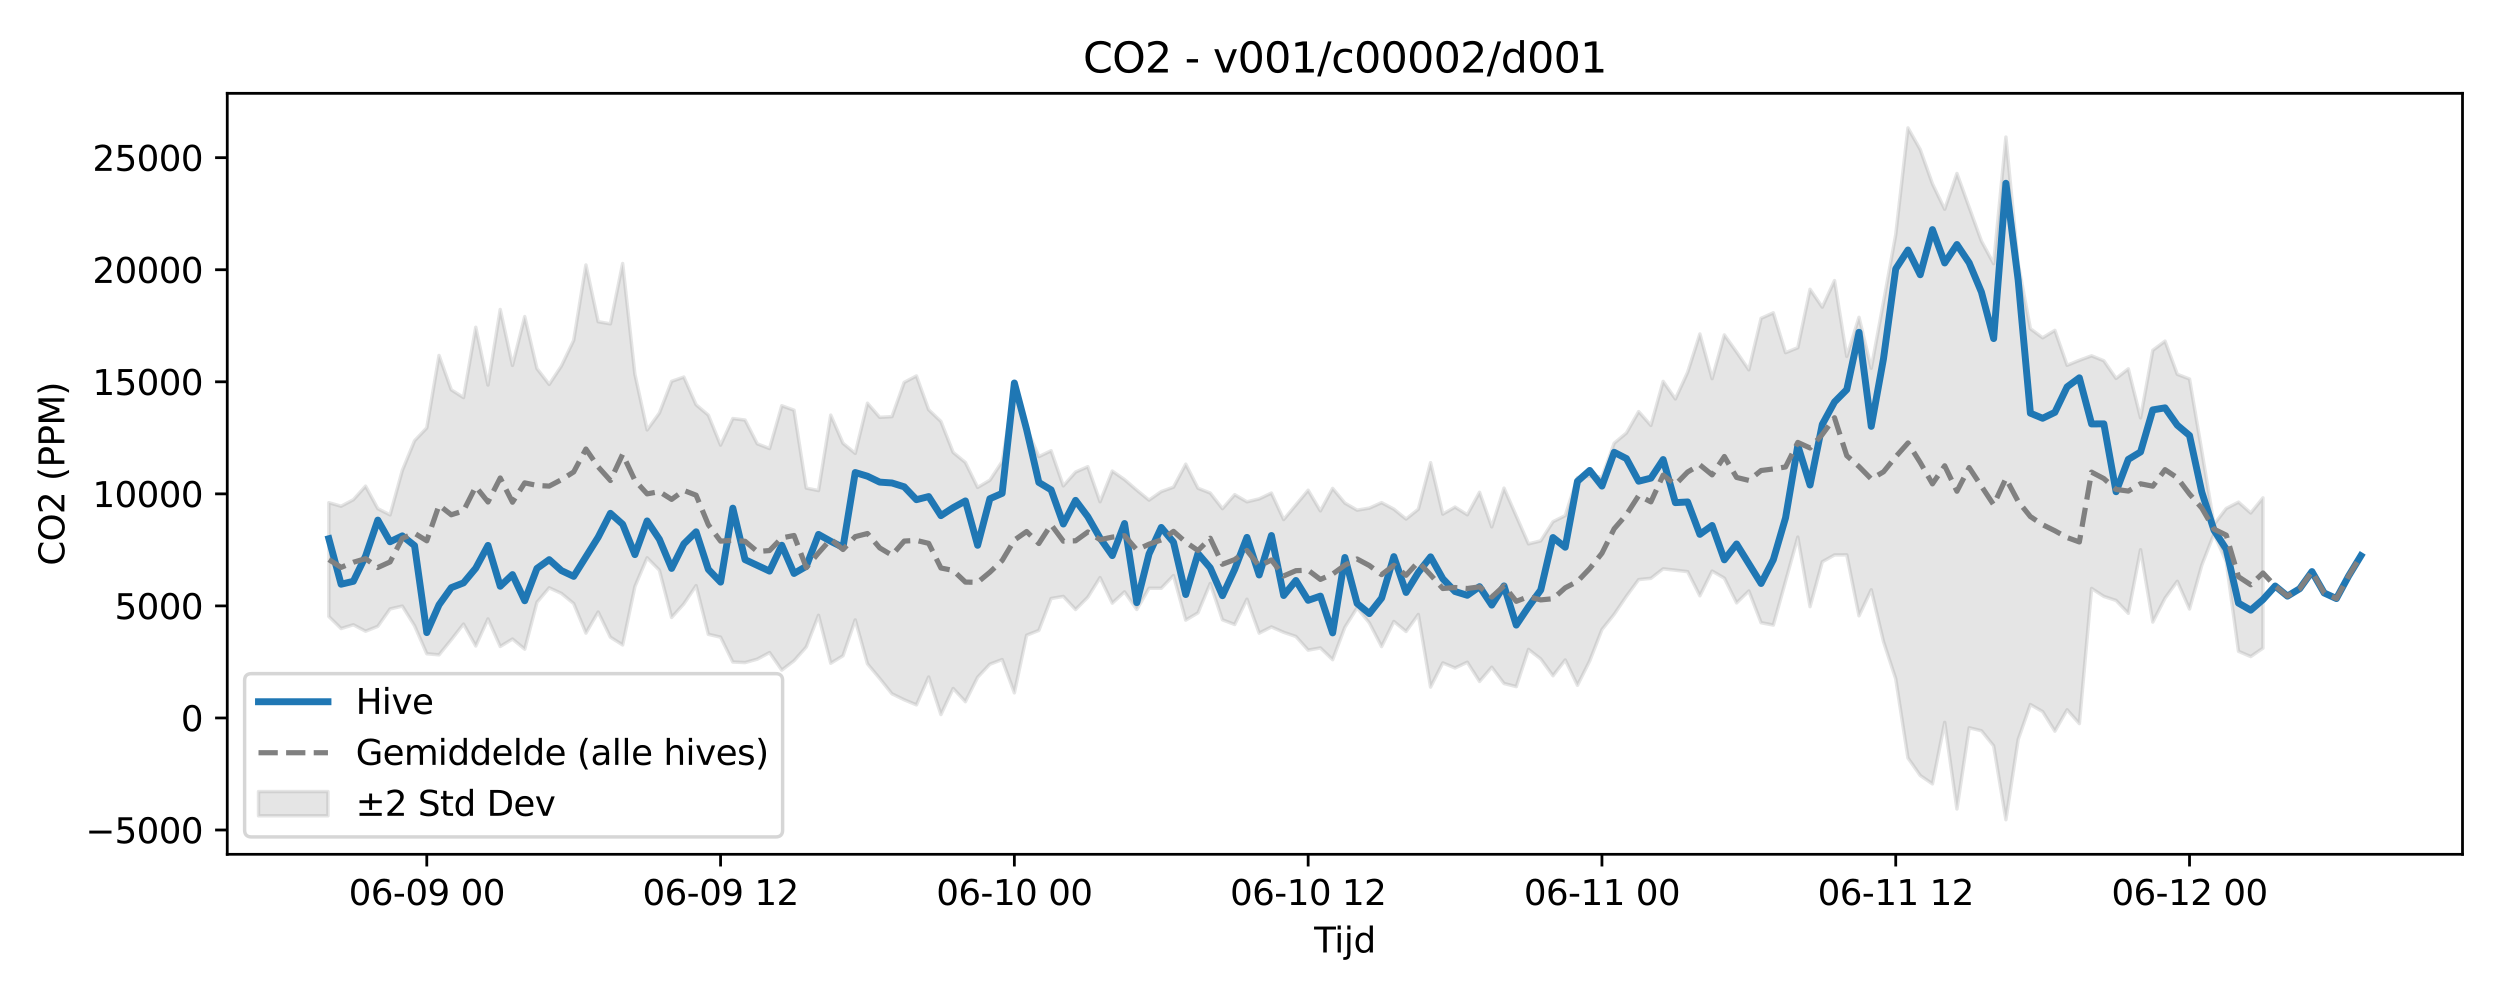 <?xml version="1.0" encoding="utf-8" standalone="no"?>
<!DOCTYPE svg PUBLIC "-//W3C//DTD SVG 1.1//EN"
  "http://www.w3.org/Graphics/SVG/1.1/DTD/svg11.dtd">
<svg xmlns:xlink="http://www.w3.org/1999/xlink" width="720pt" height="288pt" viewBox="0 0 720 288" xmlns="http://www.w3.org/2000/svg" version="1.1">
 <defs>
  <style type="text/css">*{stroke-linejoin: round; stroke-linecap: butt}</style>
 </defs>
 <g id="figure_1">
  <g id="patch_1">
   <path d="M 0 288 
L 720 288 
L 720 0 
L 0 0 
z
" style="fill: #ffffff"/>
  </g>
  <g id="axes_1">
   <g id="patch_2">
    <path d="M 65.45 246.04 
L 709.2 246.04 
L 709.2 26.88 
L 65.45 26.88 
z
" style="fill: #ffffff"/>
   </g>
   <g id="FillBetweenPolyCollection_1">
    <defs>
     <path id="ma0ca6dfdbf" d="M 94.711 -143.233 
L 94.711 -110.448 
L 98.237 -106.975 
L 101.762 -108.066 
L 105.288 -106.211 
L 108.813 -107.614 
L 112.339 -112.618 
L 115.864 -113.443 
L 119.39 -107.786 
L 122.915 -99.717 
L 126.441 -99.405 
L 129.966 -103.745 
L 133.491 -108.27 
L 137.017 -101.955 
L 140.542 -109.756 
L 144.068 -101.806 
L 147.593 -103.96 
L 151.119 -101.044 
L 154.644 -114.542 
L 158.17 -118.716 
L 161.695 -117.086 
L 165.221 -114.177 
L 168.746 -105.667 
L 172.272 -111.736 
L 175.797 -104.49 
L 179.323 -102.254 
L 182.848 -119.076 
L 186.373 -127.351 
L 189.899 -123.786 
L 193.424 -110.171 
L 196.95 -114.088 
L 200.475 -119.336 
L 204.001 -105.314 
L 207.526 -104.504 
L 211.052 -97.335 
L 214.577 -97.177 
L 218.103 -98.163 
L 221.628 -100.057 
L 225.154 -95.012 
L 228.679 -97.695 
L 232.205 -101.659 
L 235.73 -110.799 
L 239.255 -96.98 
L 242.781 -99.143 
L 246.306 -109.472 
L 249.832 -96.816 
L 253.357 -92.606 
L 256.883 -88.187 
L 260.408 -86.468 
L 263.934 -84.993 
L 267.459 -93.028 
L 270.985 -82.207 
L 274.51 -89.719 
L 278.036 -85.913 
L 281.561 -92.959 
L 285.087 -96.705 
L 288.612 -98.048 
L 292.137 -88.462 
L 295.663 -105.051 
L 299.188 -106.446 
L 302.714 -115.63 
L 306.239 -116.232 
L 309.765 -112.45 
L 313.29 -115.993 
L 316.816 -121.655 
L 320.341 -114.295 
L 323.867 -117.542 
L 327.392 -112.461 
L 330.918 -118.574 
L 334.443 -118.573 
L 337.968 -122.231 
L 341.494 -109.398 
L 345.019 -111.501 
L 348.545 -119.966 
L 352.07 -109.494 
L 355.596 -108.139 
L 359.121 -115.425 
L 362.647 -105.657 
L 366.172 -107.45 
L 369.698 -105.893 
L 373.223 -104.692 
L 376.749 -100.757 
L 380.274 -101.395 
L 383.8 -98.008 
L 387.325 -107.343 
L 390.85 -112.953 
L 394.376 -108.597 
L 397.901 -101.781 
L 401.427 -109.017 
L 404.952 -106.128 
L 408.478 -111.037 
L 412.003 -90.12 
L 415.529 -97.076 
L 419.054 -95.622 
L 422.58 -97.276 
L 426.105 -91.741 
L 429.631 -95.83 
L 433.156 -91.153 
L 436.682 -90.254 
L 440.207 -100.965 
L 443.732 -98.223 
L 447.258 -93.38 
L 450.783 -97.934 
L 454.309 -90.638 
L 457.834 -97.667 
L 461.36 -106.684 
L 464.885 -111.089 
L 468.411 -116.275 
L 471.936 -121.079 
L 475.462 -121.437 
L 478.987 -124.173 
L 482.513 -123.781 
L 486.038 -123.364 
L 489.563 -116.416 
L 493.089 -123.534 
L 496.614 -121.498 
L 500.14 -114.367 
L 503.665 -117.801 
L 507.191 -108.666 
L 510.716 -107.972 
L 514.242 -120.616 
L 517.767 -133.316 
L 521.293 -113.282 
L 524.818 -126.2 
L 528.344 -128.179 
L 531.869 -128.191 
L 535.395 -110.651 
L 538.92 -118.142 
L 542.445 -103.223 
L 545.971 -92.496 
L 549.496 -69.696 
L 553.022 -64.666 
L 556.547 -62.239 
L 560.073 -79.957 
L 563.598 -55.011 
L 567.124 -78.392 
L 570.649 -77.546 
L 574.175 -73.177 
L 577.7 -51.922 
L 581.226 -75.005 
L 584.751 -85.092 
L 588.277 -83.055 
L 591.802 -77.421 
L 595.327 -83.582 
L 598.853 -79.598 
L 602.378 -118.521 
L 605.904 -116.234 
L 609.429 -115.07 
L 612.955 -111.372 
L 616.48 -129.684 
L 620.006 -108.842 
L 623.531 -115.72 
L 627.057 -120.589 
L 630.582 -112.606 
L 634.108 -125.216 
L 637.633 -134.236 
L 641.159 -126.201 
L 644.684 -100.422 
L 648.209 -98.908 
L 651.735 -101.339 
L 651.735 -144.614 
L 651.735 -144.614 
L 648.209 -140.259 
L 644.684 -143.386 
L 641.159 -141.564 
L 637.633 -136.971 
L 634.108 -158.16 
L 630.582 -178.842 
L 627.057 -180.209 
L 623.531 -189.756 
L 620.006 -187.117 
L 616.48 -167.653 
L 612.955 -181.775 
L 609.429 -179.007 
L 605.904 -184.11 
L 602.378 -185.526 
L 598.853 -184.232 
L 595.327 -182.8 
L 591.802 -192.86 
L 588.277 -190.712 
L 584.751 -193.347 
L 581.226 -212.213 
L 577.7 -248.52 
L 574.175 -212.056 
L 570.649 -218.574 
L 567.124 -228.282 
L 563.598 -238.042 
L 560.073 -227.746 
L 556.547 -235.054 
L 553.022 -244.946 
L 549.496 -251.158 
L 545.971 -220.424 
L 542.445 -201.003 
L 538.92 -181.959 
L 535.395 -196.606 
L 531.869 -185.353 
L 528.344 -207.194 
L 524.818 -199.543 
L 521.293 -204.684 
L 517.767 -187.857 
L 514.242 -186.425 
L 510.716 -197.906 
L 507.191 -196.319 
L 503.665 -181.488 
L 500.14 -186.629 
L 496.614 -191.543 
L 493.089 -178.943 
L 489.563 -191.816 
L 486.038 -180.768 
L 482.513 -173.107 
L 478.987 -178.162 
L 475.462 -165.482 
L 471.936 -169.464 
L 468.411 -163.301 
L 464.885 -160.363 
L 461.36 -150.656 
L 457.834 -150.837 
L 454.309 -150.455 
L 450.783 -139.494 
L 447.258 -137.759 
L 443.732 -132.231 
L 440.207 -131.363 
L 436.682 -139.393 
L 433.156 -147.418 
L 429.631 -136.262 
L 426.105 -146.226 
L 422.58 -139.749 
L 419.054 -141.965 
L 415.529 -139.939 
L 412.003 -154.752 
L 408.478 -141.346 
L 404.952 -138.514 
L 401.427 -141.375 
L 397.901 -143.241 
L 394.376 -141.664 
L 390.85 -141.074 
L 387.325 -143.122 
L 383.8 -147.345 
L 380.274 -140.862 
L 376.749 -146.812 
L 373.223 -142.6 
L 369.698 -138.37 
L 366.172 -146.004 
L 362.647 -144.327 
L 359.121 -143.481 
L 355.596 -145.54 
L 352.07 -141.504 
L 348.545 -146.01 
L 345.019 -147.397 
L 341.494 -154.323 
L 337.968 -147.706 
L 334.443 -146.436 
L 330.918 -143.962 
L 327.392 -146.854 
L 323.867 -149.885 
L 320.341 -152.333 
L 316.816 -143.501 
L 313.29 -153.59 
L 309.765 -152.058 
L 306.239 -148.065 
L 302.714 -158.19 
L 299.188 -156.49 
L 295.663 -164.799 
L 292.137 -176.457 
L 288.612 -155.068 
L 285.087 -149.703 
L 281.561 -147.623 
L 278.036 -154.805 
L 274.51 -157.713 
L 270.985 -166.626 
L 267.459 -169.997 
L 263.934 -179.731 
L 260.408 -177.877 
L 256.883 -168.012 
L 253.357 -167.811 
L 249.832 -171.88 
L 246.306 -157.426 
L 242.781 -160.339 
L 239.255 -168.451 
L 235.73 -146.719 
L 232.205 -147.43 
L 228.679 -169.866 
L 225.154 -171.147 
L 221.628 -158.821 
L 218.103 -160.181 
L 214.577 -167.037 
L 211.052 -167.461 
L 207.526 -159.801 
L 204.001 -168.442 
L 200.475 -171.435 
L 196.95 -179.41 
L 193.424 -178.178 
L 189.899 -169.042 
L 186.373 -164.179 
L 182.848 -180.229 
L 179.323 -212.105 
L 175.797 -194.736 
L 172.272 -195.345 
L 168.746 -211.694 
L 165.221 -189.981 
L 161.695 -182.62 
L 158.17 -177.287 
L 154.644 -181.856 
L 151.119 -196.821 
L 147.593 -182.765 
L 144.068 -198.879 
L 140.542 -177.098 
L 137.017 -193.75 
L 133.491 -173.494 
L 129.966 -175.742 
L 126.441 -185.632 
L 122.915 -164.779 
L 119.39 -161.066 
L 115.864 -152.504 
L 112.339 -139.712 
L 108.813 -141.507 
L 105.288 -147.998 
L 101.762 -144.077 
L 98.237 -142.21 
L 94.711 -143.233 
z
" style="stroke: #808080; stroke-opacity: 0.2"/>
    </defs>
    <g clip-path="url(#pc1b980abb5)">
     <use xlink:href="#ma0ca6dfdbf" x="0" y="288" style="fill: #808080; fill-opacity: 0.2; stroke: #808080; stroke-opacity: 0.2"/>
    </g>
   </g>
   <g id="matplotlib.axis_1">
    <g id="xtick_1">
     <g id="line2d_1">
      <defs>
       <path id="mb00ecee9f6" d="M 0 0 
L 0 3.5 
" style="stroke: #000000; stroke-width: 0.8"/>
      </defs>
      <g>
       <use xlink:href="#mb00ecee9f6" x="122.915" y="246.04" style="stroke: #000000; stroke-width: 0.8"/>
      </g>
     </g>
     <g id="text_1">
      <!-- 06-09 00 -->
      <g transform="translate(100.435 260.638) scale(0.1 -0.1)">
       <defs>
        <path id="DejaVuSans-30" d="M 2034 4250 
Q 1547 4250 1301 3770 
Q 1056 3291 1056 2328 
Q 1056 1369 1301 889 
Q 1547 409 2034 409 
Q 2525 409 2770 889 
Q 3016 1369 3016 2328 
Q 3016 3291 2770 3770 
Q 2525 4250 2034 4250 
z
M 2034 4750 
Q 2819 4750 3233 4129 
Q 3647 3509 3647 2328 
Q 3647 1150 3233 529 
Q 2819 -91 2034 -91 
Q 1250 -91 836 529 
Q 422 1150 422 2328 
Q 422 3509 836 4129 
Q 1250 4750 2034 4750 
z
" transform="scale(0.016)"/>
        <path id="DejaVuSans-36" d="M 2113 2584 
Q 1688 2584 1439 2293 
Q 1191 2003 1191 1497 
Q 1191 994 1439 701 
Q 1688 409 2113 409 
Q 2538 409 2786 701 
Q 3034 994 3034 1497 
Q 3034 2003 2786 2293 
Q 2538 2584 2113 2584 
z
M 3366 4563 
L 3366 3988 
Q 3128 4100 2886 4159 
Q 2644 4219 2406 4219 
Q 1781 4219 1451 3797 
Q 1122 3375 1075 2522 
Q 1259 2794 1537 2939 
Q 1816 3084 2150 3084 
Q 2853 3084 3261 2657 
Q 3669 2231 3669 1497 
Q 3669 778 3244 343 
Q 2819 -91 2113 -91 
Q 1303 -91 875 529 
Q 447 1150 447 2328 
Q 447 3434 972 4092 
Q 1497 4750 2381 4750 
Q 2619 4750 2861 4703 
Q 3103 4656 3366 4563 
z
" transform="scale(0.016)"/>
        <path id="DejaVuSans-2d" d="M 313 2009 
L 1997 2009 
L 1997 1497 
L 313 1497 
L 313 2009 
z
" transform="scale(0.016)"/>
        <path id="DejaVuSans-39" d="M 703 97 
L 703 672 
Q 941 559 1184 500 
Q 1428 441 1663 441 
Q 2288 441 2617 861 
Q 2947 1281 2994 2138 
Q 2813 1869 2534 1725 
Q 2256 1581 1919 1581 
Q 1219 1581 811 2004 
Q 403 2428 403 3163 
Q 403 3881 828 4315 
Q 1253 4750 1959 4750 
Q 2769 4750 3195 4129 
Q 3622 3509 3622 2328 
Q 3622 1225 3098 567 
Q 2575 -91 1691 -91 
Q 1453 -91 1209 -44 
Q 966 3 703 97 
z
M 1959 2075 
Q 2384 2075 2632 2365 
Q 2881 2656 2881 3163 
Q 2881 3666 2632 3958 
Q 2384 4250 1959 4250 
Q 1534 4250 1286 3958 
Q 1038 3666 1038 3163 
Q 1038 2656 1286 2365 
Q 1534 2075 1959 2075 
z
" transform="scale(0.016)"/>
        <path id="DejaVuSans-20" transform="scale(0.016)"/>
       </defs>
       <use xlink:href="#DejaVuSans-30"/>
       <use xlink:href="#DejaVuSans-36" transform="translate(63.623 0)"/>
       <use xlink:href="#DejaVuSans-2d" transform="translate(127.246 0)"/>
       <use xlink:href="#DejaVuSans-30" transform="translate(163.33 0)"/>
       <use xlink:href="#DejaVuSans-39" transform="translate(226.953 0)"/>
       <use xlink:href="#DejaVuSans-20" transform="translate(290.576 0)"/>
       <use xlink:href="#DejaVuSans-30" transform="translate(322.363 0)"/>
       <use xlink:href="#DejaVuSans-30" transform="translate(385.986 0)"/>
      </g>
     </g>
    </g>
    <g id="xtick_2">
     <g id="line2d_2">
      <g>
       <use xlink:href="#mb00ecee9f6" x="207.526" y="246.04" style="stroke: #000000; stroke-width: 0.8"/>
      </g>
     </g>
     <g id="text_2">
      <!-- 06-09 12 -->
      <g transform="translate(185.046 260.638) scale(0.1 -0.1)">
       <defs>
        <path id="DejaVuSans-31" d="M 794 531 
L 1825 531 
L 1825 4091 
L 703 3866 
L 703 4441 
L 1819 4666 
L 2450 4666 
L 2450 531 
L 3481 531 
L 3481 0 
L 794 0 
L 794 531 
z
" transform="scale(0.016)"/>
        <path id="DejaVuSans-32" d="M 1228 531 
L 3431 531 
L 3431 0 
L 469 0 
L 469 531 
Q 828 903 1448 1529 
Q 2069 2156 2228 2338 
Q 2531 2678 2651 2914 
Q 2772 3150 2772 3378 
Q 2772 3750 2511 3984 
Q 2250 4219 1831 4219 
Q 1534 4219 1204 4116 
Q 875 4013 500 3803 
L 500 4441 
Q 881 4594 1212 4672 
Q 1544 4750 1819 4750 
Q 2544 4750 2975 4387 
Q 3406 4025 3406 3419 
Q 3406 3131 3298 2873 
Q 3191 2616 2906 2266 
Q 2828 2175 2409 1742 
Q 1991 1309 1228 531 
z
" transform="scale(0.016)"/>
       </defs>
       <use xlink:href="#DejaVuSans-30"/>
       <use xlink:href="#DejaVuSans-36" transform="translate(63.623 0)"/>
       <use xlink:href="#DejaVuSans-2d" transform="translate(127.246 0)"/>
       <use xlink:href="#DejaVuSans-30" transform="translate(163.33 0)"/>
       <use xlink:href="#DejaVuSans-39" transform="translate(226.953 0)"/>
       <use xlink:href="#DejaVuSans-20" transform="translate(290.576 0)"/>
       <use xlink:href="#DejaVuSans-31" transform="translate(322.363 0)"/>
       <use xlink:href="#DejaVuSans-32" transform="translate(385.986 0)"/>
      </g>
     </g>
    </g>
    <g id="xtick_3">
     <g id="line2d_3">
      <g>
       <use xlink:href="#mb00ecee9f6" x="292.137" y="246.04" style="stroke: #000000; stroke-width: 0.8"/>
      </g>
     </g>
     <g id="text_3">
      <!-- 06-10 00 -->
      <g transform="translate(269.657 260.638) scale(0.1 -0.1)">
       <use xlink:href="#DejaVuSans-30"/>
       <use xlink:href="#DejaVuSans-36" transform="translate(63.623 0)"/>
       <use xlink:href="#DejaVuSans-2d" transform="translate(127.246 0)"/>
       <use xlink:href="#DejaVuSans-31" transform="translate(163.33 0)"/>
       <use xlink:href="#DejaVuSans-30" transform="translate(226.953 0)"/>
       <use xlink:href="#DejaVuSans-20" transform="translate(290.576 0)"/>
       <use xlink:href="#DejaVuSans-30" transform="translate(322.363 0)"/>
       <use xlink:href="#DejaVuSans-30" transform="translate(385.986 0)"/>
      </g>
     </g>
    </g>
    <g id="xtick_4">
     <g id="line2d_4">
      <g>
       <use xlink:href="#mb00ecee9f6" x="376.749" y="246.04" style="stroke: #000000; stroke-width: 0.8"/>
      </g>
     </g>
     <g id="text_4">
      <!-- 06-10 12 -->
      <g transform="translate(354.268 260.638) scale(0.1 -0.1)">
       <use xlink:href="#DejaVuSans-30"/>
       <use xlink:href="#DejaVuSans-36" transform="translate(63.623 0)"/>
       <use xlink:href="#DejaVuSans-2d" transform="translate(127.246 0)"/>
       <use xlink:href="#DejaVuSans-31" transform="translate(163.33 0)"/>
       <use xlink:href="#DejaVuSans-30" transform="translate(226.953 0)"/>
       <use xlink:href="#DejaVuSans-20" transform="translate(290.576 0)"/>
       <use xlink:href="#DejaVuSans-31" transform="translate(322.363 0)"/>
       <use xlink:href="#DejaVuSans-32" transform="translate(385.986 0)"/>
      </g>
     </g>
    </g>
    <g id="xtick_5">
     <g id="line2d_5">
      <g>
       <use xlink:href="#mb00ecee9f6" x="461.36" y="246.04" style="stroke: #000000; stroke-width: 0.8"/>
      </g>
     </g>
     <g id="text_5">
      <!-- 06-11 00 -->
      <g transform="translate(438.879 260.638) scale(0.1 -0.1)">
       <use xlink:href="#DejaVuSans-30"/>
       <use xlink:href="#DejaVuSans-36" transform="translate(63.623 0)"/>
       <use xlink:href="#DejaVuSans-2d" transform="translate(127.246 0)"/>
       <use xlink:href="#DejaVuSans-31" transform="translate(163.33 0)"/>
       <use xlink:href="#DejaVuSans-31" transform="translate(226.953 0)"/>
       <use xlink:href="#DejaVuSans-20" transform="translate(290.576 0)"/>
       <use xlink:href="#DejaVuSans-30" transform="translate(322.363 0)"/>
       <use xlink:href="#DejaVuSans-30" transform="translate(385.986 0)"/>
      </g>
     </g>
    </g>
    <g id="xtick_6">
     <g id="line2d_6">
      <g>
       <use xlink:href="#mb00ecee9f6" x="545.971" y="246.04" style="stroke: #000000; stroke-width: 0.8"/>
      </g>
     </g>
     <g id="text_6">
      <!-- 06-11 12 -->
      <g transform="translate(523.49 260.638) scale(0.1 -0.1)">
       <use xlink:href="#DejaVuSans-30"/>
       <use xlink:href="#DejaVuSans-36" transform="translate(63.623 0)"/>
       <use xlink:href="#DejaVuSans-2d" transform="translate(127.246 0)"/>
       <use xlink:href="#DejaVuSans-31" transform="translate(163.33 0)"/>
       <use xlink:href="#DejaVuSans-31" transform="translate(226.953 0)"/>
       <use xlink:href="#DejaVuSans-20" transform="translate(290.576 0)"/>
       <use xlink:href="#DejaVuSans-31" transform="translate(322.363 0)"/>
       <use xlink:href="#DejaVuSans-32" transform="translate(385.986 0)"/>
      </g>
     </g>
    </g>
    <g id="xtick_7">
     <g id="line2d_7">
      <g>
       <use xlink:href="#mb00ecee9f6" x="630.582" y="246.04" style="stroke: #000000; stroke-width: 0.8"/>
      </g>
     </g>
     <g id="text_7">
      <!-- 06-12 00 -->
      <g transform="translate(608.102 260.638) scale(0.1 -0.1)">
       <use xlink:href="#DejaVuSans-30"/>
       <use xlink:href="#DejaVuSans-36" transform="translate(63.623 0)"/>
       <use xlink:href="#DejaVuSans-2d" transform="translate(127.246 0)"/>
       <use xlink:href="#DejaVuSans-31" transform="translate(163.33 0)"/>
       <use xlink:href="#DejaVuSans-32" transform="translate(226.953 0)"/>
       <use xlink:href="#DejaVuSans-20" transform="translate(290.576 0)"/>
       <use xlink:href="#DejaVuSans-30" transform="translate(322.363 0)"/>
       <use xlink:href="#DejaVuSans-30" transform="translate(385.986 0)"/>
      </g>
     </g>
    </g>
    <g id="text_8">
     <!-- Tijd -->
     <g transform="translate(378.475 274.317) scale(0.1 -0.1)">
      <defs>
       <path id="DejaVuSans-54" d="M -19 4666 
L 3928 4666 
L 3928 4134 
L 2272 4134 
L 2272 0 
L 1638 0 
L 1638 4134 
L -19 4134 
L -19 4666 
z
" transform="scale(0.016)"/>
       <path id="DejaVuSans-69" d="M 603 3500 
L 1178 3500 
L 1178 0 
L 603 0 
L 603 3500 
z
M 603 4863 
L 1178 4863 
L 1178 4134 
L 603 4134 
L 603 4863 
z
" transform="scale(0.016)"/>
       <path id="DejaVuSans-6a" d="M 603 3500 
L 1178 3500 
L 1178 -63 
Q 1178 -731 923 -1031 
Q 669 -1331 103 -1331 
L -116 -1331 
L -116 -844 
L 38 -844 
Q 366 -844 484 -692 
Q 603 -541 603 -63 
L 603 3500 
z
M 603 4863 
L 1178 4863 
L 1178 4134 
L 603 4134 
L 603 4863 
z
" transform="scale(0.016)"/>
       <path id="DejaVuSans-64" d="M 2906 2969 
L 2906 4863 
L 3481 4863 
L 3481 0 
L 2906 0 
L 2906 525 
Q 2725 213 2448 61 
Q 2172 -91 1784 -91 
Q 1150 -91 751 415 
Q 353 922 353 1747 
Q 353 2572 751 3078 
Q 1150 3584 1784 3584 
Q 2172 3584 2448 3432 
Q 2725 3281 2906 2969 
z
M 947 1747 
Q 947 1113 1208 752 
Q 1469 391 1925 391 
Q 2381 391 2643 752 
Q 2906 1113 2906 1747 
Q 2906 2381 2643 2742 
Q 2381 3103 1925 3103 
Q 1469 3103 1208 2742 
Q 947 2381 947 1747 
z
" transform="scale(0.016)"/>
      </defs>
      <use xlink:href="#DejaVuSans-54"/>
      <use xlink:href="#DejaVuSans-69" transform="translate(57.959 0)"/>
      <use xlink:href="#DejaVuSans-6a" transform="translate(85.742 0)"/>
      <use xlink:href="#DejaVuSans-64" transform="translate(113.525 0)"/>
     </g>
    </g>
   </g>
   <g id="matplotlib.axis_2">
    <g id="ytick_1">
     <g id="line2d_8">
      <defs>
       <path id="m2bd4e04566" d="M 0 0 
L -3.5 0 
" style="stroke: #000000; stroke-width: 0.8"/>
      </defs>
      <g>
       <use xlink:href="#m2bd4e04566" x="65.45" y="239.047" style="stroke: #000000; stroke-width: 0.8"/>
      </g>
     </g>
     <g id="text_9">
      <!-- −5000 -->
      <g transform="translate(24.62 242.846) scale(0.1 -0.1)">
       <defs>
        <path id="DejaVuSans-2212" d="M 678 2272 
L 4684 2272 
L 4684 1741 
L 678 1741 
L 678 2272 
z
" transform="scale(0.016)"/>
        <path id="DejaVuSans-35" d="M 691 4666 
L 3169 4666 
L 3169 4134 
L 1269 4134 
L 1269 2991 
Q 1406 3038 1543 3061 
Q 1681 3084 1819 3084 
Q 2600 3084 3056 2656 
Q 3513 2228 3513 1497 
Q 3513 744 3044 326 
Q 2575 -91 1722 -91 
Q 1428 -91 1123 -41 
Q 819 9 494 109 
L 494 744 
Q 775 591 1075 516 
Q 1375 441 1709 441 
Q 2250 441 2565 725 
Q 2881 1009 2881 1497 
Q 2881 1984 2565 2268 
Q 2250 2553 1709 2553 
Q 1456 2553 1204 2497 
Q 953 2441 691 2322 
L 691 4666 
z
" transform="scale(0.016)"/>
       </defs>
       <use xlink:href="#DejaVuSans-2212"/>
       <use xlink:href="#DejaVuSans-35" transform="translate(83.789 0)"/>
       <use xlink:href="#DejaVuSans-30" transform="translate(147.412 0)"/>
       <use xlink:href="#DejaVuSans-30" transform="translate(211.035 0)"/>
       <use xlink:href="#DejaVuSans-30" transform="translate(274.658 0)"/>
      </g>
     </g>
    </g>
    <g id="ytick_2">
     <g id="line2d_9">
      <g>
       <use xlink:href="#m2bd4e04566" x="65.45" y="206.774" style="stroke: #000000; stroke-width: 0.8"/>
      </g>
     </g>
     <g id="text_10">
      <!-- 0 -->
      <g transform="translate(52.087 210.573) scale(0.1 -0.1)">
       <use xlink:href="#DejaVuSans-30"/>
      </g>
     </g>
    </g>
    <g id="ytick_3">
     <g id="line2d_10">
      <g>
       <use xlink:href="#m2bd4e04566" x="65.45" y="174.5" style="stroke: #000000; stroke-width: 0.8"/>
      </g>
     </g>
     <g id="text_11">
      <!-- 5000 -->
      <g transform="translate(33 178.299) scale(0.1 -0.1)">
       <use xlink:href="#DejaVuSans-35"/>
       <use xlink:href="#DejaVuSans-30" transform="translate(63.623 0)"/>
       <use xlink:href="#DejaVuSans-30" transform="translate(127.246 0)"/>
       <use xlink:href="#DejaVuSans-30" transform="translate(190.869 0)"/>
      </g>
     </g>
    </g>
    <g id="ytick_4">
     <g id="line2d_11">
      <g>
       <use xlink:href="#m2bd4e04566" x="65.45" y="142.227" style="stroke: #000000; stroke-width: 0.8"/>
      </g>
     </g>
     <g id="text_12">
      <!-- 10000 -->
      <g transform="translate(26.637 146.026) scale(0.1 -0.1)">
       <use xlink:href="#DejaVuSans-31"/>
       <use xlink:href="#DejaVuSans-30" transform="translate(63.623 0)"/>
       <use xlink:href="#DejaVuSans-30" transform="translate(127.246 0)"/>
       <use xlink:href="#DejaVuSans-30" transform="translate(190.869 0)"/>
       <use xlink:href="#DejaVuSans-30" transform="translate(254.492 0)"/>
      </g>
     </g>
    </g>
    <g id="ytick_5">
     <g id="line2d_12">
      <g>
       <use xlink:href="#m2bd4e04566" x="65.45" y="109.953" style="stroke: #000000; stroke-width: 0.8"/>
      </g>
     </g>
     <g id="text_13">
      <!-- 15000 -->
      <g transform="translate(26.637 113.752) scale(0.1 -0.1)">
       <use xlink:href="#DejaVuSans-31"/>
       <use xlink:href="#DejaVuSans-35" transform="translate(63.623 0)"/>
       <use xlink:href="#DejaVuSans-30" transform="translate(127.246 0)"/>
       <use xlink:href="#DejaVuSans-30" transform="translate(190.869 0)"/>
       <use xlink:href="#DejaVuSans-30" transform="translate(254.492 0)"/>
      </g>
     </g>
    </g>
    <g id="ytick_6">
     <g id="line2d_13">
      <g>
       <use xlink:href="#m2bd4e04566" x="65.45" y="77.679" style="stroke: #000000; stroke-width: 0.8"/>
      </g>
     </g>
     <g id="text_14">
      <!-- 20000 -->
      <g transform="translate(26.637 81.479) scale(0.1 -0.1)">
       <use xlink:href="#DejaVuSans-32"/>
       <use xlink:href="#DejaVuSans-30" transform="translate(63.623 0)"/>
       <use xlink:href="#DejaVuSans-30" transform="translate(127.246 0)"/>
       <use xlink:href="#DejaVuSans-30" transform="translate(190.869 0)"/>
       <use xlink:href="#DejaVuSans-30" transform="translate(254.492 0)"/>
      </g>
     </g>
    </g>
    <g id="ytick_7">
     <g id="line2d_14">
      <g>
       <use xlink:href="#m2bd4e04566" x="65.45" y="45.406" style="stroke: #000000; stroke-width: 0.8"/>
      </g>
     </g>
     <g id="text_15">
      <!-- 25000 -->
      <g transform="translate(26.637 49.205) scale(0.1 -0.1)">
       <use xlink:href="#DejaVuSans-32"/>
       <use xlink:href="#DejaVuSans-35" transform="translate(63.623 0)"/>
       <use xlink:href="#DejaVuSans-30" transform="translate(127.246 0)"/>
       <use xlink:href="#DejaVuSans-30" transform="translate(190.869 0)"/>
       <use xlink:href="#DejaVuSans-30" transform="translate(254.492 0)"/>
      </g>
     </g>
    </g>
    <g id="text_16">
     <!-- CO2 (PPM) -->
     <g transform="translate(18.541 162.903) rotate(-90) scale(0.1 -0.1)">
      <defs>
       <path id="DejaVuSans-43" d="M 4122 4306 
L 4122 3641 
Q 3803 3938 3442 4084 
Q 3081 4231 2675 4231 
Q 1875 4231 1450 3742 
Q 1025 3253 1025 2328 
Q 1025 1406 1450 917 
Q 1875 428 2675 428 
Q 3081 428 3442 575 
Q 3803 722 4122 1019 
L 4122 359 
Q 3791 134 3420 21 
Q 3050 -91 2638 -91 
Q 1578 -91 968 557 
Q 359 1206 359 2328 
Q 359 3453 968 4101 
Q 1578 4750 2638 4750 
Q 3056 4750 3426 4639 
Q 3797 4528 4122 4306 
z
" transform="scale(0.016)"/>
       <path id="DejaVuSans-4f" d="M 2522 4238 
Q 1834 4238 1429 3725 
Q 1025 3213 1025 2328 
Q 1025 1447 1429 934 
Q 1834 422 2522 422 
Q 3209 422 3611 934 
Q 4013 1447 4013 2328 
Q 4013 3213 3611 3725 
Q 3209 4238 2522 4238 
z
M 2522 4750 
Q 3503 4750 4090 4092 
Q 4678 3434 4678 2328 
Q 4678 1225 4090 567 
Q 3503 -91 2522 -91 
Q 1538 -91 948 565 
Q 359 1222 359 2328 
Q 359 3434 948 4092 
Q 1538 4750 2522 4750 
z
" transform="scale(0.016)"/>
       <path id="DejaVuSans-28" d="M 1984 4856 
Q 1566 4138 1362 3434 
Q 1159 2731 1159 2009 
Q 1159 1288 1364 580 
Q 1569 -128 1984 -844 
L 1484 -844 
Q 1016 -109 783 600 
Q 550 1309 550 2009 
Q 550 2706 781 3412 
Q 1013 4119 1484 4856 
L 1984 4856 
z
" transform="scale(0.016)"/>
       <path id="DejaVuSans-50" d="M 1259 4147 
L 1259 2394 
L 2053 2394 
Q 2494 2394 2734 2622 
Q 2975 2850 2975 3272 
Q 2975 3691 2734 3919 
Q 2494 4147 2053 4147 
L 1259 4147 
z
M 628 4666 
L 2053 4666 
Q 2838 4666 3239 4311 
Q 3641 3956 3641 3272 
Q 3641 2581 3239 2228 
Q 2838 1875 2053 1875 
L 1259 1875 
L 1259 0 
L 628 0 
L 628 4666 
z
" transform="scale(0.016)"/>
       <path id="DejaVuSans-4d" d="M 628 4666 
L 1569 4666 
L 2759 1491 
L 3956 4666 
L 4897 4666 
L 4897 0 
L 4281 0 
L 4281 4097 
L 3078 897 
L 2444 897 
L 1241 4097 
L 1241 0 
L 628 0 
L 628 4666 
z
" transform="scale(0.016)"/>
       <path id="DejaVuSans-29" d="M 513 4856 
L 1013 4856 
Q 1481 4119 1714 3412 
Q 1947 2706 1947 2009 
Q 1947 1309 1714 600 
Q 1481 -109 1013 -844 
L 513 -844 
Q 928 -128 1133 580 
Q 1338 1288 1338 2009 
Q 1338 2731 1133 3434 
Q 928 4138 513 4856 
z
" transform="scale(0.016)"/>
      </defs>
      <use xlink:href="#DejaVuSans-43"/>
      <use xlink:href="#DejaVuSans-4f" transform="translate(69.824 0)"/>
      <use xlink:href="#DejaVuSans-32" transform="translate(148.535 0)"/>
      <use xlink:href="#DejaVuSans-20" transform="translate(212.158 0)"/>
      <use xlink:href="#DejaVuSans-28" transform="translate(243.945 0)"/>
      <use xlink:href="#DejaVuSans-50" transform="translate(282.959 0)"/>
      <use xlink:href="#DejaVuSans-50" transform="translate(343.262 0)"/>
      <use xlink:href="#DejaVuSans-4d" transform="translate(403.564 0)"/>
      <use xlink:href="#DejaVuSans-29" transform="translate(489.844 0)"/>
     </g>
    </g>
   </g>
   <g id="line2d_15">
    <path d="M 94.711 155.155 
L 98.237 168.254 
L 101.762 167.417 
L 105.288 160.141 
L 108.813 149.796 
L 112.339 156.027 
L 115.864 154.329 
L 119.39 157.139 
L 122.915 182.185 
L 126.441 174.186 
L 129.966 169.25 
L 133.491 167.869 
L 137.017 163.635 
L 140.542 157.081 
L 144.068 168.841 
L 147.593 165.487 
L 151.119 173.009 
L 154.644 163.706 
L 158.17 161.182 
L 161.695 164.336 
L 165.221 165.993 
L 172.272 154.712 
L 175.797 147.842 
L 179.323 150.986 
L 182.848 159.723 
L 186.373 150.034 
L 189.899 155.31 
L 193.424 163.701 
L 196.95 156.636 
L 200.475 153.163 
L 204.001 163.989 
L 207.526 167.652 
L 211.052 146.351 
L 214.577 161.18 
L 221.628 164.48 
L 225.154 157.038 
L 228.679 165.152 
L 232.205 163.108 
L 235.73 153.916 
L 239.255 155.895 
L 242.781 157.649 
L 246.306 136.086 
L 249.832 137.149 
L 253.357 138.849 
L 256.883 139.096 
L 260.408 140.2 
L 263.934 143.907 
L 267.459 143.01 
L 270.985 148.505 
L 274.51 146.209 
L 278.036 144.271 
L 281.561 157.042 
L 285.087 143.629 
L 288.612 142.082 
L 292.137 110.31 
L 295.663 123.691 
L 299.188 138.941 
L 302.714 141.075 
L 306.239 150.912 
L 309.765 144.108 
L 313.29 148.81 
L 316.816 154.977 
L 320.341 160.009 
L 323.867 150.776 
L 327.392 173.56 
L 330.918 159.54 
L 334.443 151.909 
L 337.968 156.153 
L 341.494 171.221 
L 345.019 159.422 
L 348.545 163.534 
L 352.07 171.553 
L 355.596 163.96 
L 359.121 154.774 
L 362.647 165.593 
L 366.172 154.229 
L 369.698 171.503 
L 373.223 167.184 
L 376.749 172.891 
L 380.274 171.686 
L 383.8 182.269 
L 387.325 160.56 
L 390.85 173.797 
L 394.376 176.714 
L 397.901 172.251 
L 401.427 160.313 
L 404.952 170.624 
L 408.478 164.857 
L 412.003 160.374 
L 415.529 166.69 
L 419.054 170.356 
L 422.58 171.443 
L 426.105 168.96 
L 429.631 174.268 
L 433.156 168.751 
L 436.682 180.023 
L 440.207 174.767 
L 443.732 169.919 
L 447.258 154.813 
L 450.783 157.6 
L 454.309 138.616 
L 457.834 135.488 
L 461.36 139.987 
L 464.885 130.26 
L 468.411 132.071 
L 471.936 138.588 
L 475.462 137.705 
L 478.987 132.355 
L 482.513 144.759 
L 486.038 144.563 
L 489.563 153.892 
L 493.089 151.343 
L 496.614 161.227 
L 500.14 156.669 
L 507.191 168.042 
L 510.716 161.188 
L 514.242 149.127 
L 517.767 128.314 
L 521.293 139.68 
L 524.818 122.23 
L 528.344 115.759 
L 531.869 112.204 
L 535.395 95.701 
L 538.92 122.785 
L 542.445 103.322 
L 545.971 77.428 
L 549.496 72.01 
L 553.022 79.125 
L 556.547 66.129 
L 560.073 75.73 
L 563.598 70.424 
L 567.124 75.701 
L 570.649 84.113 
L 574.175 97.506 
L 577.7 52.786 
L 581.226 80.649 
L 584.751 118.996 
L 588.277 120.461 
L 591.802 118.757 
L 595.327 111.415 
L 598.853 108.814 
L 602.378 122.096 
L 605.904 122.066 
L 609.429 141.613 
L 612.955 132.304 
L 616.48 130.158 
L 620.006 118.047 
L 623.531 117.464 
L 627.057 122.449 
L 630.582 125.423 
L 634.108 141.71 
L 637.633 152.696 
L 641.159 158.168 
L 644.684 173.691 
L 648.209 175.726 
L 651.735 172.673 
L 655.26 168.772 
L 658.786 171.679 
L 662.311 169.546 
L 665.837 164.624 
L 669.362 170.776 
L 672.888 172.385 
L 676.413 165.864 
L 679.939 160.067 
L 679.939 160.067 
" clip-path="url(#pc1b980abb5)" style="fill: none; stroke: #1f77b4; stroke-width: 2; stroke-linecap: square"/>
   </g>
   <g id="line2d_16">
    <path d="M 94.711 161.16 
L 98.237 163.408 
L 101.762 161.929 
L 105.288 160.895 
L 108.813 163.44 
L 112.339 161.835 
L 115.864 155.026 
L 119.39 153.574 
L 122.915 155.752 
L 126.441 145.482 
L 129.966 148.257 
L 133.491 147.118 
L 137.017 140.148 
L 140.542 144.573 
L 144.068 137.658 
L 147.593 144.638 
L 151.119 139.067 
L 154.644 139.801 
L 158.17 139.999 
L 161.695 138.147 
L 165.221 135.921 
L 168.746 129.319 
L 172.272 134.459 
L 175.797 138.387 
L 179.323 130.821 
L 182.848 138.348 
L 186.373 142.235 
L 189.899 141.586 
L 193.424 143.825 
L 196.95 141.251 
L 200.475 142.615 
L 204.001 151.122 
L 207.526 155.847 
L 211.052 155.602 
L 214.577 155.893 
L 218.103 158.828 
L 221.628 158.561 
L 225.154 154.92 
L 228.679 154.219 
L 232.205 163.456 
L 235.73 159.241 
L 239.255 155.285 
L 242.781 158.259 
L 246.306 154.551 
L 249.832 153.652 
L 253.357 157.792 
L 256.883 159.9 
L 260.408 155.828 
L 263.934 155.638 
L 267.459 156.487 
L 270.985 163.583 
L 274.51 164.284 
L 278.036 167.641 
L 281.561 167.709 
L 285.087 164.796 
L 288.612 161.442 
L 292.137 155.541 
L 295.663 153.075 
L 299.188 156.532 
L 302.714 151.09 
L 306.239 155.851 
L 309.765 155.746 
L 313.29 153.209 
L 316.816 155.422 
L 320.341 154.686 
L 323.867 154.287 
L 327.392 158.343 
L 330.918 156.732 
L 334.443 155.496 
L 337.968 153.032 
L 341.494 156.14 
L 345.019 158.551 
L 348.545 155.012 
L 352.07 162.501 
L 355.596 161.161 
L 359.121 158.547 
L 362.647 163.008 
L 366.172 161.273 
L 369.698 165.869 
L 373.223 164.354 
L 376.749 164.215 
L 380.274 166.871 
L 383.8 165.324 
L 387.325 162.768 
L 390.85 160.986 
L 394.376 162.87 
L 397.901 165.489 
L 401.427 162.804 
L 404.952 165.679 
L 408.478 161.809 
L 412.003 165.564 
L 415.529 169.493 
L 419.054 169.206 
L 422.58 169.488 
L 426.105 169.016 
L 429.631 171.954 
L 433.156 168.715 
L 436.682 173.177 
L 440.207 171.836 
L 443.732 172.773 
L 447.258 172.431 
L 450.783 169.286 
L 454.309 167.453 
L 457.834 163.748 
L 461.36 159.33 
L 464.885 152.274 
L 468.411 148.212 
L 471.936 142.729 
L 475.462 144.54 
L 478.987 136.833 
L 482.513 139.556 
L 486.038 135.934 
L 489.563 133.884 
L 493.089 136.761 
L 496.614 131.479 
L 500.14 137.502 
L 503.665 138.356 
L 507.191 135.508 
L 510.716 135.061 
L 514.242 134.479 
L 517.767 127.414 
L 521.293 129.017 
L 524.818 125.129 
L 528.344 120.314 
L 531.869 131.228 
L 535.395 134.372 
L 538.92 137.95 
L 542.445 135.887 
L 545.971 131.54 
L 549.496 127.573 
L 553.022 133.194 
L 556.547 139.353 
L 560.073 134.149 
L 563.598 141.473 
L 567.124 134.663 
L 574.175 145.384 
L 577.7 137.779 
L 581.226 144.391 
L 584.751 148.78 
L 588.277 151.116 
L 591.802 152.86 
L 595.327 154.809 
L 598.853 156.085 
L 602.378 135.976 
L 605.904 137.828 
L 609.429 140.961 
L 612.955 141.426 
L 616.48 139.331 
L 620.006 140.02 
L 623.531 135.262 
L 627.057 137.601 
L 630.582 142.276 
L 634.108 146.312 
L 637.633 152.396 
L 641.159 154.118 
L 644.684 166.096 
L 648.209 168.417 
L 651.735 165.023 
L 655.26 168.772 
L 658.786 171.679 
L 662.311 169.546 
L 665.837 164.624 
L 669.362 170.776 
L 672.888 172.385 
L 676.413 165.864 
L 679.939 160.067 
L 679.939 160.067 
" clip-path="url(#pc1b980abb5)" style="fill: none; stroke-dasharray: 5.55,2.4; stroke-dashoffset: 0; stroke: #808080; stroke-width: 1.5"/>
   </g>
   <g id="patch_3">
    <path d="M 65.45 246.04 
L 65.45 26.88 
" style="fill: none; stroke: #000000; stroke-width: 0.8; stroke-linejoin: miter; stroke-linecap: square"/>
   </g>
   <g id="patch_4">
    <path d="M 709.2 246.04 
L 709.2 26.88 
" style="fill: none; stroke: #000000; stroke-width: 0.8; stroke-linejoin: miter; stroke-linecap: square"/>
   </g>
   <g id="patch_5">
    <path d="M 65.45 246.04 
L 709.2 246.04 
" style="fill: none; stroke: #000000; stroke-width: 0.8; stroke-linejoin: miter; stroke-linecap: square"/>
   </g>
   <g id="patch_6">
    <path d="M 65.45 26.88 
L 709.2 26.88 
" style="fill: none; stroke: #000000; stroke-width: 0.8; stroke-linejoin: miter; stroke-linecap: square"/>
   </g>
   <g id="text_17">
    <!-- CO2 - v001/c00002/d001 -->
    <g transform="translate(311.922 20.88) scale(0.12 -0.12)">
     <defs>
      <path id="DejaVuSans-76" d="M 191 3500 
L 800 3500 
L 1894 563 
L 2988 3500 
L 3597 3500 
L 2284 0 
L 1503 0 
L 191 3500 
z
" transform="scale(0.016)"/>
      <path id="DejaVuSans-2f" d="M 1625 4666 
L 2156 4666 
L 531 -594 
L 0 -594 
L 1625 4666 
z
" transform="scale(0.016)"/>
      <path id="DejaVuSans-63" d="M 3122 3366 
L 3122 2828 
Q 2878 2963 2633 3030 
Q 2388 3097 2138 3097 
Q 1578 3097 1268 2742 
Q 959 2388 959 1747 
Q 959 1106 1268 751 
Q 1578 397 2138 397 
Q 2388 397 2633 464 
Q 2878 531 3122 666 
L 3122 134 
Q 2881 22 2623 -34 
Q 2366 -91 2075 -91 
Q 1284 -91 818 406 
Q 353 903 353 1747 
Q 353 2603 823 3093 
Q 1294 3584 2113 3584 
Q 2378 3584 2631 3529 
Q 2884 3475 3122 3366 
z
" transform="scale(0.016)"/>
     </defs>
     <use xlink:href="#DejaVuSans-43"/>
     <use xlink:href="#DejaVuSans-4f" transform="translate(69.824 0)"/>
     <use xlink:href="#DejaVuSans-32" transform="translate(148.535 0)"/>
     <use xlink:href="#DejaVuSans-20" transform="translate(212.158 0)"/>
     <use xlink:href="#DejaVuSans-2d" transform="translate(243.945 0)"/>
     <use xlink:href="#DejaVuSans-20" transform="translate(280.029 0)"/>
     <use xlink:href="#DejaVuSans-76" transform="translate(311.816 0)"/>
     <use xlink:href="#DejaVuSans-30" transform="translate(370.996 0)"/>
     <use xlink:href="#DejaVuSans-30" transform="translate(434.619 0)"/>
     <use xlink:href="#DejaVuSans-31" transform="translate(498.242 0)"/>
     <use xlink:href="#DejaVuSans-2f" transform="translate(561.865 0)"/>
     <use xlink:href="#DejaVuSans-63" transform="translate(595.557 0)"/>
     <use xlink:href="#DejaVuSans-30" transform="translate(650.537 0)"/>
     <use xlink:href="#DejaVuSans-30" transform="translate(714.16 0)"/>
     <use xlink:href="#DejaVuSans-30" transform="translate(777.783 0)"/>
     <use xlink:href="#DejaVuSans-30" transform="translate(841.406 0)"/>
     <use xlink:href="#DejaVuSans-32" transform="translate(905.029 0)"/>
     <use xlink:href="#DejaVuSans-2f" transform="translate(968.652 0)"/>
     <use xlink:href="#DejaVuSans-64" transform="translate(1002.344 0)"/>
     <use xlink:href="#DejaVuSans-30" transform="translate(1065.82 0)"/>
     <use xlink:href="#DejaVuSans-30" transform="translate(1129.443 0)"/>
     <use xlink:href="#DejaVuSans-31" transform="translate(1193.066 0)"/>
    </g>
   </g>
   <g id="legend_1">
    <g id="patch_7">
     <path d="M 72.45 241.04 
L 223.394 241.04 
Q 225.394 241.04 225.394 239.04 
L 225.394 196.006 
Q 225.394 194.006 223.394 194.006 
L 72.45 194.006 
Q 70.45 194.006 70.45 196.006 
L 70.45 239.04 
Q 70.45 241.04 72.45 241.04 
z
" style="fill: #ffffff; opacity: 0.8; stroke: #cccccc; stroke-linejoin: miter"/>
    </g>
    <g id="line2d_17">
     <path d="M 74.45 202.104 
L 84.45 202.104 
L 94.45 202.104 
" style="fill: none; stroke: #1f77b4; stroke-width: 2; stroke-linecap: square"/>
    </g>
    <g id="text_18">
     <!-- Hive -->
     <g transform="translate(102.45 205.604) scale(0.1 -0.1)">
      <defs>
       <path id="DejaVuSans-48" d="M 628 4666 
L 1259 4666 
L 1259 2753 
L 3553 2753 
L 3553 4666 
L 4184 4666 
L 4184 0 
L 3553 0 
L 3553 2222 
L 1259 2222 
L 1259 0 
L 628 0 
L 628 4666 
z
" transform="scale(0.016)"/>
       <path id="DejaVuSans-65" d="M 3597 1894 
L 3597 1613 
L 953 1613 
Q 991 1019 1311 708 
Q 1631 397 2203 397 
Q 2534 397 2845 478 
Q 3156 559 3463 722 
L 3463 178 
Q 3153 47 2828 -22 
Q 2503 -91 2169 -91 
Q 1331 -91 842 396 
Q 353 884 353 1716 
Q 353 2575 817 3079 
Q 1281 3584 2069 3584 
Q 2775 3584 3186 3129 
Q 3597 2675 3597 1894 
z
M 3022 2063 
Q 3016 2534 2758 2815 
Q 2500 3097 2075 3097 
Q 1594 3097 1305 2825 
Q 1016 2553 972 2059 
L 3022 2063 
z
" transform="scale(0.016)"/>
      </defs>
      <use xlink:href="#DejaVuSans-48"/>
      <use xlink:href="#DejaVuSans-69" transform="translate(75.195 0)"/>
      <use xlink:href="#DejaVuSans-76" transform="translate(102.979 0)"/>
      <use xlink:href="#DejaVuSans-65" transform="translate(162.158 0)"/>
     </g>
    </g>
    <g id="line2d_18">
     <path d="M 74.45 216.782 
L 84.45 216.782 
L 94.45 216.782 
" style="fill: none; stroke-dasharray: 5.55,2.4; stroke-dashoffset: 0; stroke: #808080; stroke-width: 1.5"/>
    </g>
    <g id="text_19">
     <!-- Gemiddelde (alle hives) -->
     <g transform="translate(102.45 220.282) scale(0.1 -0.1)">
      <defs>
       <path id="DejaVuSans-47" d="M 3809 666 
L 3809 1919 
L 2778 1919 
L 2778 2438 
L 4434 2438 
L 4434 434 
Q 4069 175 3628 42 
Q 3188 -91 2688 -91 
Q 1594 -91 976 548 
Q 359 1188 359 2328 
Q 359 3472 976 4111 
Q 1594 4750 2688 4750 
Q 3144 4750 3555 4637 
Q 3966 4525 4313 4306 
L 4313 3634 
Q 3963 3931 3569 4081 
Q 3175 4231 2741 4231 
Q 1884 4231 1454 3753 
Q 1025 3275 1025 2328 
Q 1025 1384 1454 906 
Q 1884 428 2741 428 
Q 3075 428 3337 486 
Q 3600 544 3809 666 
z
" transform="scale(0.016)"/>
       <path id="DejaVuSans-6d" d="M 3328 2828 
Q 3544 3216 3844 3400 
Q 4144 3584 4550 3584 
Q 5097 3584 5394 3201 
Q 5691 2819 5691 2113 
L 5691 0 
L 5113 0 
L 5113 2094 
Q 5113 2597 4934 2840 
Q 4756 3084 4391 3084 
Q 3944 3084 3684 2787 
Q 3425 2491 3425 1978 
L 3425 0 
L 2847 0 
L 2847 2094 
Q 2847 2600 2669 2842 
Q 2491 3084 2119 3084 
Q 1678 3084 1418 2786 
Q 1159 2488 1159 1978 
L 1159 0 
L 581 0 
L 581 3500 
L 1159 3500 
L 1159 2956 
Q 1356 3278 1631 3431 
Q 1906 3584 2284 3584 
Q 2666 3584 2933 3390 
Q 3200 3197 3328 2828 
z
" transform="scale(0.016)"/>
       <path id="DejaVuSans-6c" d="M 603 4863 
L 1178 4863 
L 1178 0 
L 603 0 
L 603 4863 
z
" transform="scale(0.016)"/>
       <path id="DejaVuSans-61" d="M 2194 1759 
Q 1497 1759 1228 1600 
Q 959 1441 959 1056 
Q 959 750 1161 570 
Q 1363 391 1709 391 
Q 2188 391 2477 730 
Q 2766 1069 2766 1631 
L 2766 1759 
L 2194 1759 
z
M 3341 1997 
L 3341 0 
L 2766 0 
L 2766 531 
Q 2569 213 2275 61 
Q 1981 -91 1556 -91 
Q 1019 -91 701 211 
Q 384 513 384 1019 
Q 384 1609 779 1909 
Q 1175 2209 1959 2209 
L 2766 2209 
L 2766 2266 
Q 2766 2663 2505 2880 
Q 2244 3097 1772 3097 
Q 1472 3097 1187 3025 
Q 903 2953 641 2809 
L 641 3341 
Q 956 3463 1253 3523 
Q 1550 3584 1831 3584 
Q 2591 3584 2966 3190 
Q 3341 2797 3341 1997 
z
" transform="scale(0.016)"/>
       <path id="DejaVuSans-68" d="M 3513 2113 
L 3513 0 
L 2938 0 
L 2938 2094 
Q 2938 2591 2744 2837 
Q 2550 3084 2163 3084 
Q 1697 3084 1428 2787 
Q 1159 2491 1159 1978 
L 1159 0 
L 581 0 
L 581 4863 
L 1159 4863 
L 1159 2956 
Q 1366 3272 1645 3428 
Q 1925 3584 2291 3584 
Q 2894 3584 3203 3211 
Q 3513 2838 3513 2113 
z
" transform="scale(0.016)"/>
       <path id="DejaVuSans-73" d="M 2834 3397 
L 2834 2853 
Q 2591 2978 2328 3040 
Q 2066 3103 1784 3103 
Q 1356 3103 1142 2972 
Q 928 2841 928 2578 
Q 928 2378 1081 2264 
Q 1234 2150 1697 2047 
L 1894 2003 
Q 2506 1872 2764 1633 
Q 3022 1394 3022 966 
Q 3022 478 2636 193 
Q 2250 -91 1575 -91 
Q 1294 -91 989 -36 
Q 684 19 347 128 
L 347 722 
Q 666 556 975 473 
Q 1284 391 1588 391 
Q 1994 391 2212 530 
Q 2431 669 2431 922 
Q 2431 1156 2273 1281 
Q 2116 1406 1581 1522 
L 1381 1569 
Q 847 1681 609 1914 
Q 372 2147 372 2553 
Q 372 3047 722 3315 
Q 1072 3584 1716 3584 
Q 2034 3584 2315 3537 
Q 2597 3491 2834 3397 
z
" transform="scale(0.016)"/>
      </defs>
      <use xlink:href="#DejaVuSans-47"/>
      <use xlink:href="#DejaVuSans-65" transform="translate(77.49 0)"/>
      <use xlink:href="#DejaVuSans-6d" transform="translate(139.014 0)"/>
      <use xlink:href="#DejaVuSans-69" transform="translate(236.426 0)"/>
      <use xlink:href="#DejaVuSans-64" transform="translate(264.209 0)"/>
      <use xlink:href="#DejaVuSans-64" transform="translate(327.686 0)"/>
      <use xlink:href="#DejaVuSans-65" transform="translate(391.162 0)"/>
      <use xlink:href="#DejaVuSans-6c" transform="translate(452.686 0)"/>
      <use xlink:href="#DejaVuSans-64" transform="translate(480.469 0)"/>
      <use xlink:href="#DejaVuSans-65" transform="translate(543.945 0)"/>
      <use xlink:href="#DejaVuSans-20" transform="translate(605.469 0)"/>
      <use xlink:href="#DejaVuSans-28" transform="translate(637.256 0)"/>
      <use xlink:href="#DejaVuSans-61" transform="translate(676.27 0)"/>
      <use xlink:href="#DejaVuSans-6c" transform="translate(737.549 0)"/>
      <use xlink:href="#DejaVuSans-6c" transform="translate(765.332 0)"/>
      <use xlink:href="#DejaVuSans-65" transform="translate(793.115 0)"/>
      <use xlink:href="#DejaVuSans-20" transform="translate(854.639 0)"/>
      <use xlink:href="#DejaVuSans-68" transform="translate(886.426 0)"/>
      <use xlink:href="#DejaVuSans-69" transform="translate(949.805 0)"/>
      <use xlink:href="#DejaVuSans-76" transform="translate(977.588 0)"/>
      <use xlink:href="#DejaVuSans-65" transform="translate(1036.768 0)"/>
      <use xlink:href="#DejaVuSans-73" transform="translate(1098.291 0)"/>
      <use xlink:href="#DejaVuSans-29" transform="translate(1150.391 0)"/>
     </g>
    </g>
    <g id="patch_8">
     <path d="M 74.45 234.96 
L 94.45 234.96 
L 94.45 227.96 
L 74.45 227.96 
z
" style="fill: #808080; fill-opacity: 0.2; stroke: #808080; stroke-opacity: 0.2; stroke-linejoin: miter"/>
    </g>
    <g id="text_20">
     <!-- ±2 Std Dev -->
     <g transform="translate(102.45 234.96) scale(0.1 -0.1)">
      <defs>
       <path id="DejaVuSans-b1" d="M 2944 4013 
L 2944 2803 
L 4684 2803 
L 4684 2272 
L 2944 2272 
L 2944 1063 
L 2419 1063 
L 2419 2272 
L 678 2272 
L 678 2803 
L 2419 2803 
L 2419 4013 
L 2944 4013 
z
M 678 531 
L 4684 531 
L 4684 0 
L 678 0 
L 678 531 
z
" transform="scale(0.016)"/>
       <path id="DejaVuSans-53" d="M 3425 4513 
L 3425 3897 
Q 3066 4069 2747 4153 
Q 2428 4238 2131 4238 
Q 1616 4238 1336 4038 
Q 1056 3838 1056 3469 
Q 1056 3159 1242 3001 
Q 1428 2844 1947 2747 
L 2328 2669 
Q 3034 2534 3370 2195 
Q 3706 1856 3706 1288 
Q 3706 609 3251 259 
Q 2797 -91 1919 -91 
Q 1588 -91 1214 -16 
Q 841 59 441 206 
L 441 856 
Q 825 641 1194 531 
Q 1563 422 1919 422 
Q 2459 422 2753 634 
Q 3047 847 3047 1241 
Q 3047 1584 2836 1778 
Q 2625 1972 2144 2069 
L 1759 2144 
Q 1053 2284 737 2584 
Q 422 2884 422 3419 
Q 422 4038 858 4394 
Q 1294 4750 2059 4750 
Q 2388 4750 2728 4690 
Q 3069 4631 3425 4513 
z
" transform="scale(0.016)"/>
       <path id="DejaVuSans-74" d="M 1172 4494 
L 1172 3500 
L 2356 3500 
L 2356 3053 
L 1172 3053 
L 1172 1153 
Q 1172 725 1289 603 
Q 1406 481 1766 481 
L 2356 481 
L 2356 0 
L 1766 0 
Q 1100 0 847 248 
Q 594 497 594 1153 
L 594 3053 
L 172 3053 
L 172 3500 
L 594 3500 
L 594 4494 
L 1172 4494 
z
" transform="scale(0.016)"/>
       <path id="DejaVuSans-44" d="M 1259 4147 
L 1259 519 
L 2022 519 
Q 2988 519 3436 956 
Q 3884 1394 3884 2338 
Q 3884 3275 3436 3711 
Q 2988 4147 2022 4147 
L 1259 4147 
z
M 628 4666 
L 1925 4666 
Q 3281 4666 3915 4102 
Q 4550 3538 4550 2338 
Q 4550 1131 3912 565 
Q 3275 0 1925 0 
L 628 0 
L 628 4666 
z
" transform="scale(0.016)"/>
      </defs>
      <use xlink:href="#DejaVuSans-b1"/>
      <use xlink:href="#DejaVuSans-32" transform="translate(83.789 0)"/>
      <use xlink:href="#DejaVuSans-20" transform="translate(147.412 0)"/>
      <use xlink:href="#DejaVuSans-53" transform="translate(179.199 0)"/>
      <use xlink:href="#DejaVuSans-74" transform="translate(242.676 0)"/>
      <use xlink:href="#DejaVuSans-64" transform="translate(281.885 0)"/>
      <use xlink:href="#DejaVuSans-20" transform="translate(345.361 0)"/>
      <use xlink:href="#DejaVuSans-44" transform="translate(377.148 0)"/>
      <use xlink:href="#DejaVuSans-65" transform="translate(454.15 0)"/>
      <use xlink:href="#DejaVuSans-76" transform="translate(515.674 0)"/>
     </g>
    </g>
   </g>
  </g>
 </g>
 <defs>
  <clipPath id="pc1b980abb5">
   <rect x="65.45" y="26.88" width="643.75" height="219.16"/>
  </clipPath>
 </defs>
</svg>

